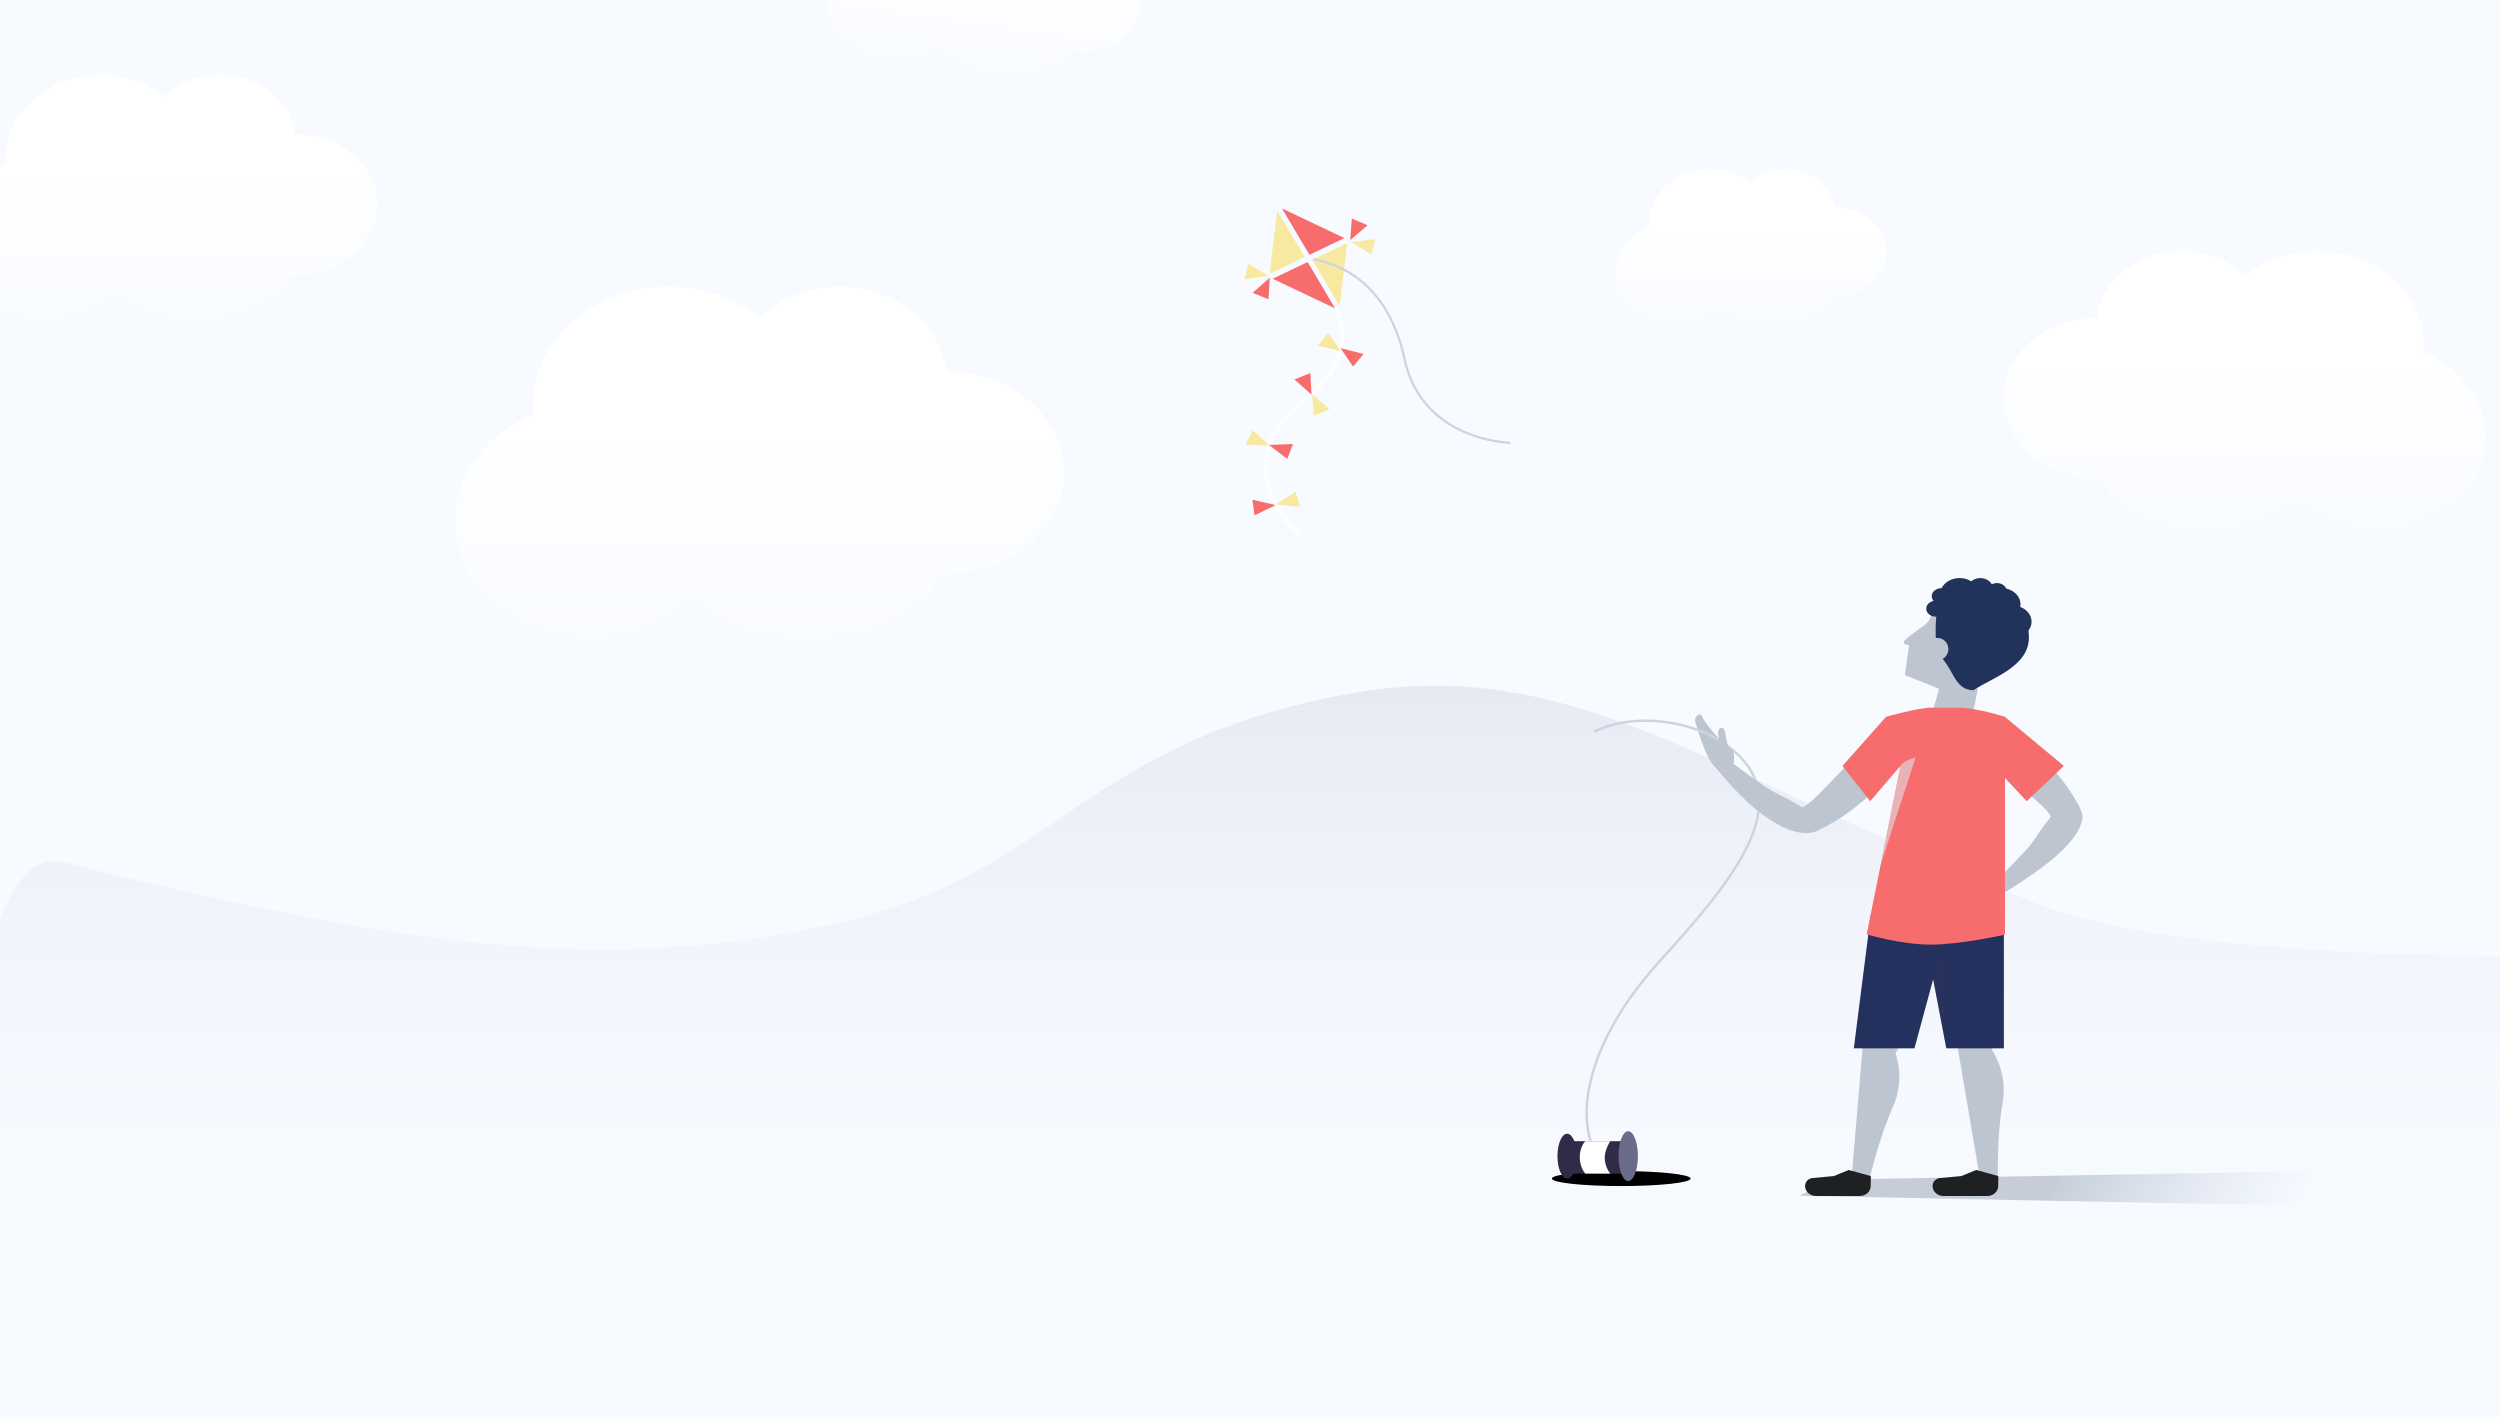 <?xml version="1.0" encoding="UTF-8" standalone="no"?>
<!DOCTYPE svg PUBLIC "-//W3C//DTD SVG 1.1//EN" "http://www.w3.org/Graphics/SVG/1.1/DTD/svg11.dtd">
<svg width="100%" height="100%" viewBox="0 0 1806 1024" version="1.1" xmlns="http://www.w3.org/2000/svg" xmlns:xlink="http://www.w3.org/1999/xlink" xml:space="preserve" xmlns:serif="http://www.serif.com/" style="fill-rule:evenodd;clip-rule:evenodd;stroke-miterlimit:10;">
    <g>
        <g>
            <rect x="-7.9" y="0" width="1821.2" height="1024" style="fill:rgb(247,250,255);"/>
        </g>
        <g>
            <path id="Rectangle_Copy" d="M1806.8,690.6C1806.8,690.6 1952.5,1179.3 1724.8,1179.3C1582.6,1179.3 204.2,1347.3 -35.5,1047.9C-39.4,1043 -43.4,600.2 45.6,622.8C313.8,690.7 450.9,701.3 606.5,666.5C762.1,631.7 782,536 975,501.1C1136.4,471.9 1235.1,559.3 1474.5,653.9C1570.1,691.7 1806.8,690.6 1806.8,690.6Z" style="fill:url(#_Linear1);fill-rule:nonzero;"/>
        </g>
        <g>
            <g>
                <path id="cloud" d="M84.7,212.2C96.7,226.2 118.4,233 143.3,233C175,233 201.7,222 209.4,198.9C210.7,199 212,199 213.3,199C246,199 272.6,176.2 272.6,148C272.6,119.8 246.1,97 213.3,97L213.1,97C210.5,72.9 187.3,54.1 159,54.1C143.7,54 129.1,59.7 118.6,69.8C105.9,59.7 89.5,54.1 72.5,54.1C34.8,54.1 4.2,80.9 4.2,114C4.2,115.6 4.3,117.2 4.4,118.7C-19,128.2 -35.3,149 -35.3,173.1C-35.3,206.2 -4.7,233 33,233C52.8,233 71.6,225.5 84.7,212.2Z" style="fill:url(#_Linear2);fill-rule:nonzero;"/>
                <path id="cloud_copy" d="M500.2,433.3C517.3,453.3 548.4,463 583.9,463C629.3,463 667.5,447.2 678.4,414.2C680.2,414.3 682.1,414.4 683.9,414.4C730.7,414.4 768.6,381.7 768.6,341.4C768.6,301.1 730.7,268.4 683.9,268.4L683.6,268.4C679.9,234 646.7,207.1 606.2,207.1C584.3,207 563.4,215.1 548.5,229.5C530.4,215 506.9,207 482.6,207.1C428.6,207.1 384.9,245.5 384.9,292.8C384.9,295.1 385,297.3 385.2,299.6C351.7,313.2 328.4,342.9 328.4,377.4C328.4,424.7 372.1,463.1 426.1,463.1C454.5,463.1 481.4,452.2 500.2,433.3Z" style="fill:url(#_Linear3);fill-rule:nonzero;"/>
                <path id="Cloud-2" d="M1243.1,222.9C1250.7,231.8 1264.6,236.2 1280.4,236.2C1300.6,236.2 1317.7,229.2 1322.6,214.4C1323.4,214.4 1324.2,214.5 1325.1,214.5C1346,214.5 1362.9,199.9 1362.9,182C1362.9,164.1 1346,149.5 1325.1,149.5L1324.9,149.5C1323.3,134.2 1308.4,122.1 1290.4,122.1C1280.6,122.1 1271.3,125.7 1264.7,132.1C1256.6,125.6 1246.2,122.1 1235.3,122.1C1211.2,122.1 1191.7,139.2 1191.7,160.3C1191.7,161.3 1191.7,162.3 1191.8,163.3C1176.5,169.4 1166.6,183 1166.5,198C1166.5,219.1 1186,236.2 1210.1,236.2C1222.7,236.2 1234.8,231.4 1243.1,222.9Z" style="fill:url(#_Linear4);fill-rule:nonzero;"/>
                <path id="Cloud_Copy-2" d="M680.5,35.2C687.6,46.4 702.6,53.3 720.6,55.6C743.6,58.5 764.2,52.9 772.4,36.9C773.3,37.1 774.2,37.2 775.2,37.3C798.9,40.3 820.7,26.2 823.9,5.7C827.1,-14.8 810.5,-33.7 786.7,-36.7L786.5,-36.7C787.4,-54.4 772.7,-70.1 752.2,-72.7C741.1,-74.1 729.9,-71.4 721.2,-65C713.2,-73.5 701.9,-79 689.6,-80.6C662.3,-84.1 637.1,-67.4 633.3,-43.4C633.1,-42.2 633,-41.1 632.9,-39.9C614.4,-35.2 600.7,-21.2 598,-4.1C594.3,19.9 613.4,42.1 640.7,45.6C655,47.3 669.5,43.6 680.5,35.2Z" style="fill:url(#_Linear5);fill-rule:nonzero;"/>
                <path id="Cloud-3" d="M1659.8,360.5C1646.3,376.4 1621.6,384 1593.5,384C1557.6,384 1527.3,371.5 1518.7,345.4C1517.3,345.5 1515.8,345.5 1514.3,345.5C1477.2,345.5 1447.2,319.6 1447.2,287.7C1447.2,255.8 1477.2,229.9 1514.3,229.9L1514.6,229.9C1517.5,202.7 1543.8,181.3 1575.8,181.3C1593.1,181.2 1609.7,187.7 1621.5,199C1635.9,187.5 1654.4,181.2 1673.6,181.3C1716.3,181.3 1750.9,211.7 1750.9,249.1C1750.9,250.9 1750.8,252.7 1750.7,254.5C1777.2,265.2 1795.7,288.8 1795.7,316.1C1795.7,353.6 1761.1,383.9 1718.4,383.9C1696,384.1 1674.6,375.6 1659.8,360.5Z" style="fill:url(#_Linear6);fill-rule:nonzero;"/>
            </g>
        </g>
        <g>
            <g>
                <g id="shadow">
                    <path id="shadow-2" d="M1299.9,863.8L1841.3,874.7L1795,843.8L1322.6,852.2L1299.9,863.8Z" style="fill:url(#_Linear7);fill-rule:nonzero;"/>
                </g>
                <g id="shadow-4">
                    <ellipse id="shadow-5" cx="1171.2" cy="851.4" rx="50.1" ry="5.4" style="fill:url(#_Linear8);"/>
                    <ellipse id="shadow-6" cx="1171.2" cy="851.4" rx="50.1" ry="5.4"/>
                </g>
                <path id="Path_39" d="M1438.8,758.2C1446.2,769.8 1449,783.3 1446.7,796.5C1442.7,818.2 1443.2,850.1 1443.2,850.1L1430.1,850.1L1413.7,753.5C1413.7,753.5 1432.3,747.2 1438.7,748.4C1445.2,749.5 1438.8,758.2 1438.8,758.2Z" style="fill:rgb(189,197,209);fill-rule:nonzero;"/>
                <path id="Path_39_Copy" d="M1369.3,760.9C1373.6,773.7 1372.9,787.4 1367.4,799.8C1358.1,820.1 1350.6,851.3 1350.6,851.3L1337.8,848.6L1346,751.2L1378.8,744.7L1369.3,760.9Z" style="fill:rgb(189,197,209);fill-rule:nonzero;"/>
                <path id="Rectangle_17" d="M1443.6,849.6L1427.6,845.2L1416.8,849.6L1401.6,851C1399.2,851.2 1397.1,852.8 1396.4,854.9C1395.2,858.7 1397.7,862.7 1401.9,863.7C1402.6,863.9 1403.3,864 1404,864L1435.5,864C1439.9,864 1443.5,860.8 1443.5,856.8L1443.6,849.6Z" style="fill:rgb(30,32,34);fill-rule:nonzero;"/>
                <path id="Rectangle_17_Copy" d="M1351.5,849.6L1335.5,845.2L1324.7,849.6L1309.5,851C1307.1,851.2 1305,852.8 1304.3,854.9C1303.1,858.7 1305.6,862.7 1309.8,863.7C1310.5,863.9 1311.2,864 1311.9,864L1343.4,864C1347.8,864 1351.4,860.8 1351.4,856.8L1351.5,849.6Z" style="fill:rgb(30,32,34);fill-rule:nonzero;"/>
                <path id="Path_31" d="M1447.6,757.3L1447.6,660.6L1351.5,660.6L1339.2,757.3L1383,757.3L1396.5,707.5L1406,757.3L1447.6,757.3Z" style="fill:rgb(36,48,94);fill-rule:nonzero;"/>
                <path id="Path_32" d="M1445.1,633.4C1464.6,613 1465.2,613.4 1473.3,601C1477.2,595.1 1481.9,590.3 1481.5,589.6C1476.2,580.4 1460.3,571.1 1434.9,547.2L1445.7,523.5C1481.6,548.5 1494,568.6 1500.3,579.4C1501.8,582 1504.5,586.8 1504.4,590C1503.7,604.4 1484.3,622.7 1447.9,644.8L1445.1,633.4Z" style="fill:rgb(189,197,209);fill-rule:nonzero;"/>
                <g id="single_thread" transform="matrix(1,0,0,1,-443.276,97.2)">
                    <path id="Path_36" d="M1686.9,438.5C1686.9,438.5 1673.8,424.3 1672.6,419.7C1669.7,416.7 1667.6,422.9 1667.6,422.9C1667.6,422.9 1675.5,453 1683.4,457.8C1691.3,462.6 1691.3,457.8 1691.3,457.8L1686.9,438.5Z" style="fill:rgb(189,197,209);fill-rule:nonzero;"/>
                    <path id="Path_37" d="M1600.8,743.6C1578.1,714.9 1588.4,656.8 1641.5,598C1694.6,539.2 1750.4,476.1 1683.3,436.5C1662.1,424 1624.5,417.1 1594.8,431.4" style="fill:none;fill-rule:nonzero;stroke:rgb(205,212,224);stroke-width:1.8px;"/>
                    <path id="Path_35" d="M1690.9,461.2C1695.6,462.2 1698.2,446.2 1693.5,443.3C1688.8,440.4 1691,428 1687,428.6C1683,429.2 1685,433.9 1684.8,437.3C1684.6,440.6 1686.2,460.2 1690.9,461.2Z" style="fill:rgb(189,197,209);fill-rule:nonzero;"/>
                </g>
                <path id="Path_32_Copy" d="M1252.3,551.9C1275.7,568.7 1275.2,569.2 1289.3,576.1C1296,579.4 1301.5,583.4 1302.2,583.1C1312.2,578 1322.1,563.5 1347.7,539.8L1374.4,548.7C1347.8,581.8 1326,593.6 1314.2,599.6C1298.7,607.5 1271.3,594 1239.7,554.8L1252.3,551.9Z" style="fill:rgb(189,197,209);fill-rule:nonzero;"/>
                <path id="Path_33" d="M1395.5,440.6C1395.5,440.6 1395.9,447.6 1390.5,451.4C1384.4,455.7 1377.7,460.7 1376.1,462.5C1373.1,465.9 1379.1,465.9 1379.1,465.9L1376.1,487.7L1400.8,497.6L1395.5,516.1L1425.1,516.1L1428.8,497.6C1428.8,497.6 1420.2,462.9 1414.8,453.6C1407.4,441.1 1395.5,440.6 1395.5,440.6Z" style="fill:rgb(189,197,209);fill-rule:nonzero;"/>
                <path id="Oval_8" d="M1425.6,498.6C1413,498.6 1411.3,485.3 1403.9,476.7C1398.3,470.1 1398.3,464.6 1398.3,455.4C1398.3,434.3 1403.4,422.1 1425.6,422.1C1447.8,422.1 1465.7,439.2 1465.7,460.4C1465.7,481.6 1439.5,489.4 1425.6,498.6Z" style="fill:rgb(33,50,91);fill-rule:nonzero;"/>
                <ellipse id="Oval" cx="1415.6" cy="429.3" rx="14" ry="11.7" style="fill:rgb(33,50,91);"/>
                <ellipse id="Oval_Copy" cx="1430.6" cy="425.1" rx="9" ry="7.5" style="fill:rgb(33,50,91);"/>
                <ellipse id="Oval_Copy_2" cx="1445.6" cy="436.5" rx="14" ry="11.7" style="fill:rgb(33,50,91);"/>
                <ellipse id="Oval_Copy_6" cx="1453.6" cy="449.1" rx="14" ry="11.7" style="fill:rgb(33,50,91);"/>
                <ellipse id="Oval_Copy_3" cx="1442.6" cy="427" rx="7" ry="5.8" style="fill:rgb(33,50,91);"/>
                <ellipse id="Oval_Copy_4" cx="1402.5" cy="430.7" rx="7" ry="5.8" style="fill:rgb(33,50,91);"/>
                <ellipse id="Oval_Copy_5" cx="1398.5" cy="439.7" rx="7" ry="5.8" style="fill:rgb(33,50,91);"/>
                <ellipse id="Oval_2" cx="1399.5" cy="468.9" rx="8" ry="8.1" style="fill:rgb(189,197,209);"/>
                <path id="Path_30" d="M1490.9,553.3L1448.3,517.8C1448.3,517.8 1427.8,511.2 1414.4,511.2L1394.7,511.2C1386.3,511.2 1362.5,517.8 1362.5,517.8L1331,553.3L1351,578.8L1372.9,553.3L1348.5,675C1348.5,675 1373.3,682.4 1394.8,682.4C1416.3,682.4 1448.4,675.2 1448.4,675.2L1448.4,562L1464.1,578.8L1490.9,553.3Z" style="fill:rgb(247,108,108);fill-rule:nonzero;"/>
                <path id="Path_34" d="M1406.1,757.4L1403.7,688.5L1396.7,707.6L1406.1,757.4Z" style="fill:rgb(59,60,89);fill-opacity:0.19;fill-rule:nonzero;"/>
                <path id="Path_38" d="M1358.2,625.9L1383.9,547.1C1383.9,547.1 1373.3,550.1 1372.8,553.9C1372.2,557.7 1358.2,625.9 1358.2,625.9Z" style="fill:rgb(222,234,244);fill-opacity:0.55;fill-rule:nonzero;"/>
                <g id="Thread" transform="matrix(1,0,0,1,-522.49,399.6)">
                    <ellipse id="Oval_9_Copy" cx="1654.6" cy="435.6" rx="7" ry="16.2" style="fill:rgb(48,44,72);"/>
                    <rect id="Rectangle-2" x="1655.6" y="424.8" width="44.1" height="23.4" style="fill:rgb(48,44,72);"/>
                    <path id="Rectangle_Copy-2" d="M1685.7,424.8L1667.7,424.8C1667.7,424.8 1663.7,428.7 1663.7,436.3C1663.7,443.9 1667.7,448.2 1667.7,448.2L1685.7,448.2C1683.2,444.9 1681.9,441 1681.7,437C1681.7,430.9 1685.7,424.8 1685.7,424.8Z" style="fill:white;fill-rule:nonzero;"/>
                    <ellipse id="Oval_9" cx="1698.7" cy="435.6" rx="7" ry="18" style="fill:rgb(104,107,137);"/>
                </g>
                <g id="Kite" transform="matrix(1,0,0,1,-694.94,229)">
                    <g id="Group_6" transform="matrix(0.883,-0.469,0.469,0.883,-125.905,1.501)">
                        <path id="Combined_Shape" d="M1580.6,749L1582.4,787.9L1610.4,789.1L1580.6,749Z" style="fill:rgb(247,108,108);fill-rule:nonzero;"/>
                        <path id="Rectangle_18_Copy" d="M1576.8,748.8L1578.6,787.7L1550.6,786.5L1576.8,748.8Z" style="fill:rgb(248,233,161);fill-rule:nonzero;"/>
                        <path id="Rectangle_18_Copy_3" d="M1584.3,830.9L1582.5,792L1610.5,793.2L1584.3,830.9Z" style="fill:rgb(248,233,161);fill-rule:nonzero;"/>
                        <path id="Rectangle_18_Copy_2" d="M1580.6,830.8L1578.8,791.9L1550.8,790.7L1580.6,830.8Z" style="fill:rgb(247,108,108);fill-rule:nonzero;"/>
                    </g>
                    <g id="Group_9" transform="matrix(1,0,0,1,-87.5,19.403)">
                        <path id="Triangle_2" d="M1757.8,-74.9L1770.4,-85.7L1759,-90.5L1757.8,-74.9Z" style="fill:rgb(247,108,108);fill-rule:nonzero;"/>
                        <path id="Triangle_2_Copy_7" d="M1758.8,-73.4L1776,-75.7L1773.2,-64.6L1758.8,-73.4Z" style="fill:rgb(248,233,161);fill-rule:nonzero;"/>
                    </g>
                    <g id="Group_8" transform="matrix(-1,0.017,-0.017,-1,-173.138,81.04)">
                        <path id="Triangle_2_Copy_9" d="M-1786.7,79.1L-1774.1,68.3L-1785.5,63.5L-1786.7,79.1Z" style="fill:rgb(247,108,108);fill-rule:nonzero;"/>
                        <path id="Triangle_2_Copy_8" d="M-1785.7,80.5L-1768.5,78.3L-1771.3,89.3L-1785.7,80.5Z" style="fill:rgb(248,233,161);fill-rule:nonzero;"/>
                    </g>
                    <g id="Group_7" transform="matrix(1,0,0,1,-95.602,85.695)">
                        <path id="Path_41" d="M1757,-90.8C1757,-84.6 1773.8,-57.6 1730.1,-23.2C1686.4,11.2 1708.7,56 1730.1,71" style="fill:none;fill-rule:nonzero;stroke:white;stroke-opacity:0.7;stroke-width:3.24px;stroke-linecap:round;stroke-linejoin:round;"/>
                        <path id="Triangle_2-2" d="M1758.9,-63.2L1768,-49.9L1775.6,-59L1758.9,-63.2Z" style="fill:rgb(247,108,108);fill-rule:nonzero;"/>
                        <path id="Triangle_2_Copy_7-2" d="M1759.3,-61L1742.5,-65L1749.9,-74.2L1759.3,-61Z" style="fill:rgb(248,233,161);fill-rule:nonzero;"/>
                        <path id="Triangle_2_Copy" d="M1738.5,-29.9L1739.6,-14.3L1751,-19.1L1738.5,-29.9Z" style="fill:rgb(248,233,161);fill-rule:nonzero;"/>
                        <path id="Triangle_2_Copy_6" d="M1738,-29.6L1725.6,-40.6L1737.1,-45.2L1738,-29.6Z" style="fill:rgb(247,108,108);fill-rule:nonzero;"/>
                        <path id="Triangle_2_Copy_2" d="M1707.2,6.7L1720.5,16.8L1724.6,6.1L1707.2,6.7Z" style="fill:rgb(247,108,108);fill-rule:nonzero;"/>
                        <path id="Triangle_2_Copy_5" d="M1707.8,7.2L1690.4,6.5L1695.5,-3.9L1707.8,7.2Z" style="fill:rgb(248,233,161);fill-rule:nonzero;"/>
                        <path id="Triangle_2_Copy_3" d="M1712.4,49.6L1729.6,51.6L1726.5,40.6L1712.4,49.6Z" style="fill:rgb(248,233,161);fill-rule:nonzero;"/>
                        <path id="Triangle_2_Copy_4" d="M1712.1,50.2L1696.8,57.6L1695.3,46.3L1712.1,50.2Z" style="fill:rgb(247,108,108);fill-rule:nonzero;"/>
                    </g>
                    <path id="Path_40" d="M1786,90.9C1759.7,89.5 1719.4,75.7 1709.7,30.8C1700,-14.1 1674.4,-36 1643.5,-41.8" style="fill:none;fill-rule:nonzero;stroke:rgb(205,212,224);stroke-width:1.62px;"/>
                </g>
            </g>
        </g>
    </g>
    <defs>
        <linearGradient id="_Linear1" x1="0" y1="0" x2="1" y2="0" gradientUnits="userSpaceOnUse" gradientTransform="matrix(2.56074e-14,418.201,-418.201,2.56074e-14,907.892,498.999)"><stop offset="0" style="stop-color:rgb(231,234,243);stop-opacity:1"/><stop offset="1" style="stop-color:rgb(247,250,255);stop-opacity:0"/></linearGradient>
        <linearGradient id="_Linear2" x1="0" y1="0" x2="1" y2="0" gradientUnits="userSpaceOnUse" gradientTransform="matrix(7.0471e-15,115.088,-115.088,7.0471e-15,118.637,117.902)"><stop offset="0" style="stop-color:white;stop-opacity:1"/><stop offset="1" style="stop-color:white;stop-opacity:0.16"/></linearGradient>
        <linearGradient id="_Linear3" x1="0" y1="0" x2="1" y2="0" gradientUnits="userSpaceOnUse" gradientTransform="matrix(1.00766e-14,164.564,-164.564,1.00766e-14,548.519,298.415)"><stop offset="0" style="stop-color:white;stop-opacity:1"/><stop offset="1" style="stop-color:white;stop-opacity:0.16"/></linearGradient>
        <linearGradient id="_Linear4" x1="0" y1="0" x2="1" y2="0" gradientUnits="userSpaceOnUse" gradientTransform="matrix(4.49406e-15,73.394,-73.394,4.49406e-15,1264.69,162.722)"><stop offset="0" style="stop-color:white;stop-opacity:1"/><stop offset="1" style="stop-color:white;stop-opacity:0.16"/></linearGradient>
        <linearGradient id="_Linear5" x1="0" y1="0" x2="1" y2="0" gradientUnits="userSpaceOnUse" gradientTransform="matrix(-11.86,84.388,-84.388,-11.86,715.285,-30.079)"><stop offset="0" style="stop-color:white;stop-opacity:1"/><stop offset="1" style="stop-color:white;stop-opacity:0.16"/></linearGradient>
        <linearGradient id="_Linear6" x1="0" y1="0" x2="1" y2="0" gradientUnits="userSpaceOnUse" gradientTransform="matrix(7.97796e-15,130.29,-130.29,7.97796e-15,1621.43,253.773)"><stop offset="0" style="stop-color:white;stop-opacity:1"/><stop offset="1" style="stop-color:white;stop-opacity:0.16"/></linearGradient>
        <linearGradient id="_Linear7" x1="0" y1="0" x2="1" y2="0" gradientUnits="userSpaceOnUse" gradientTransform="matrix(-154.176,-69.404,69.404,-154.176,1649.85,899.906)"><stop offset="0" style="stop-color:rgb(83,109,181);stop-opacity:0"/><stop offset="1" style="stop-color:rgb(14,40,75);stop-opacity:0.21"/></linearGradient>
        <linearGradient id="_Linear8" x1="0" y1="0" x2="1" y2="0" gradientUnits="userSpaceOnUse" gradientTransform="matrix(-104.446,-15.155,15.155,-104.446,1219.06,858.345)"><stop offset="0" style="stop-color:rgb(83,109,181);stop-opacity:0"/><stop offset="1" style="stop-color:rgb(14,40,75);stop-opacity:0.21"/></linearGradient>
    </defs>
</svg>
